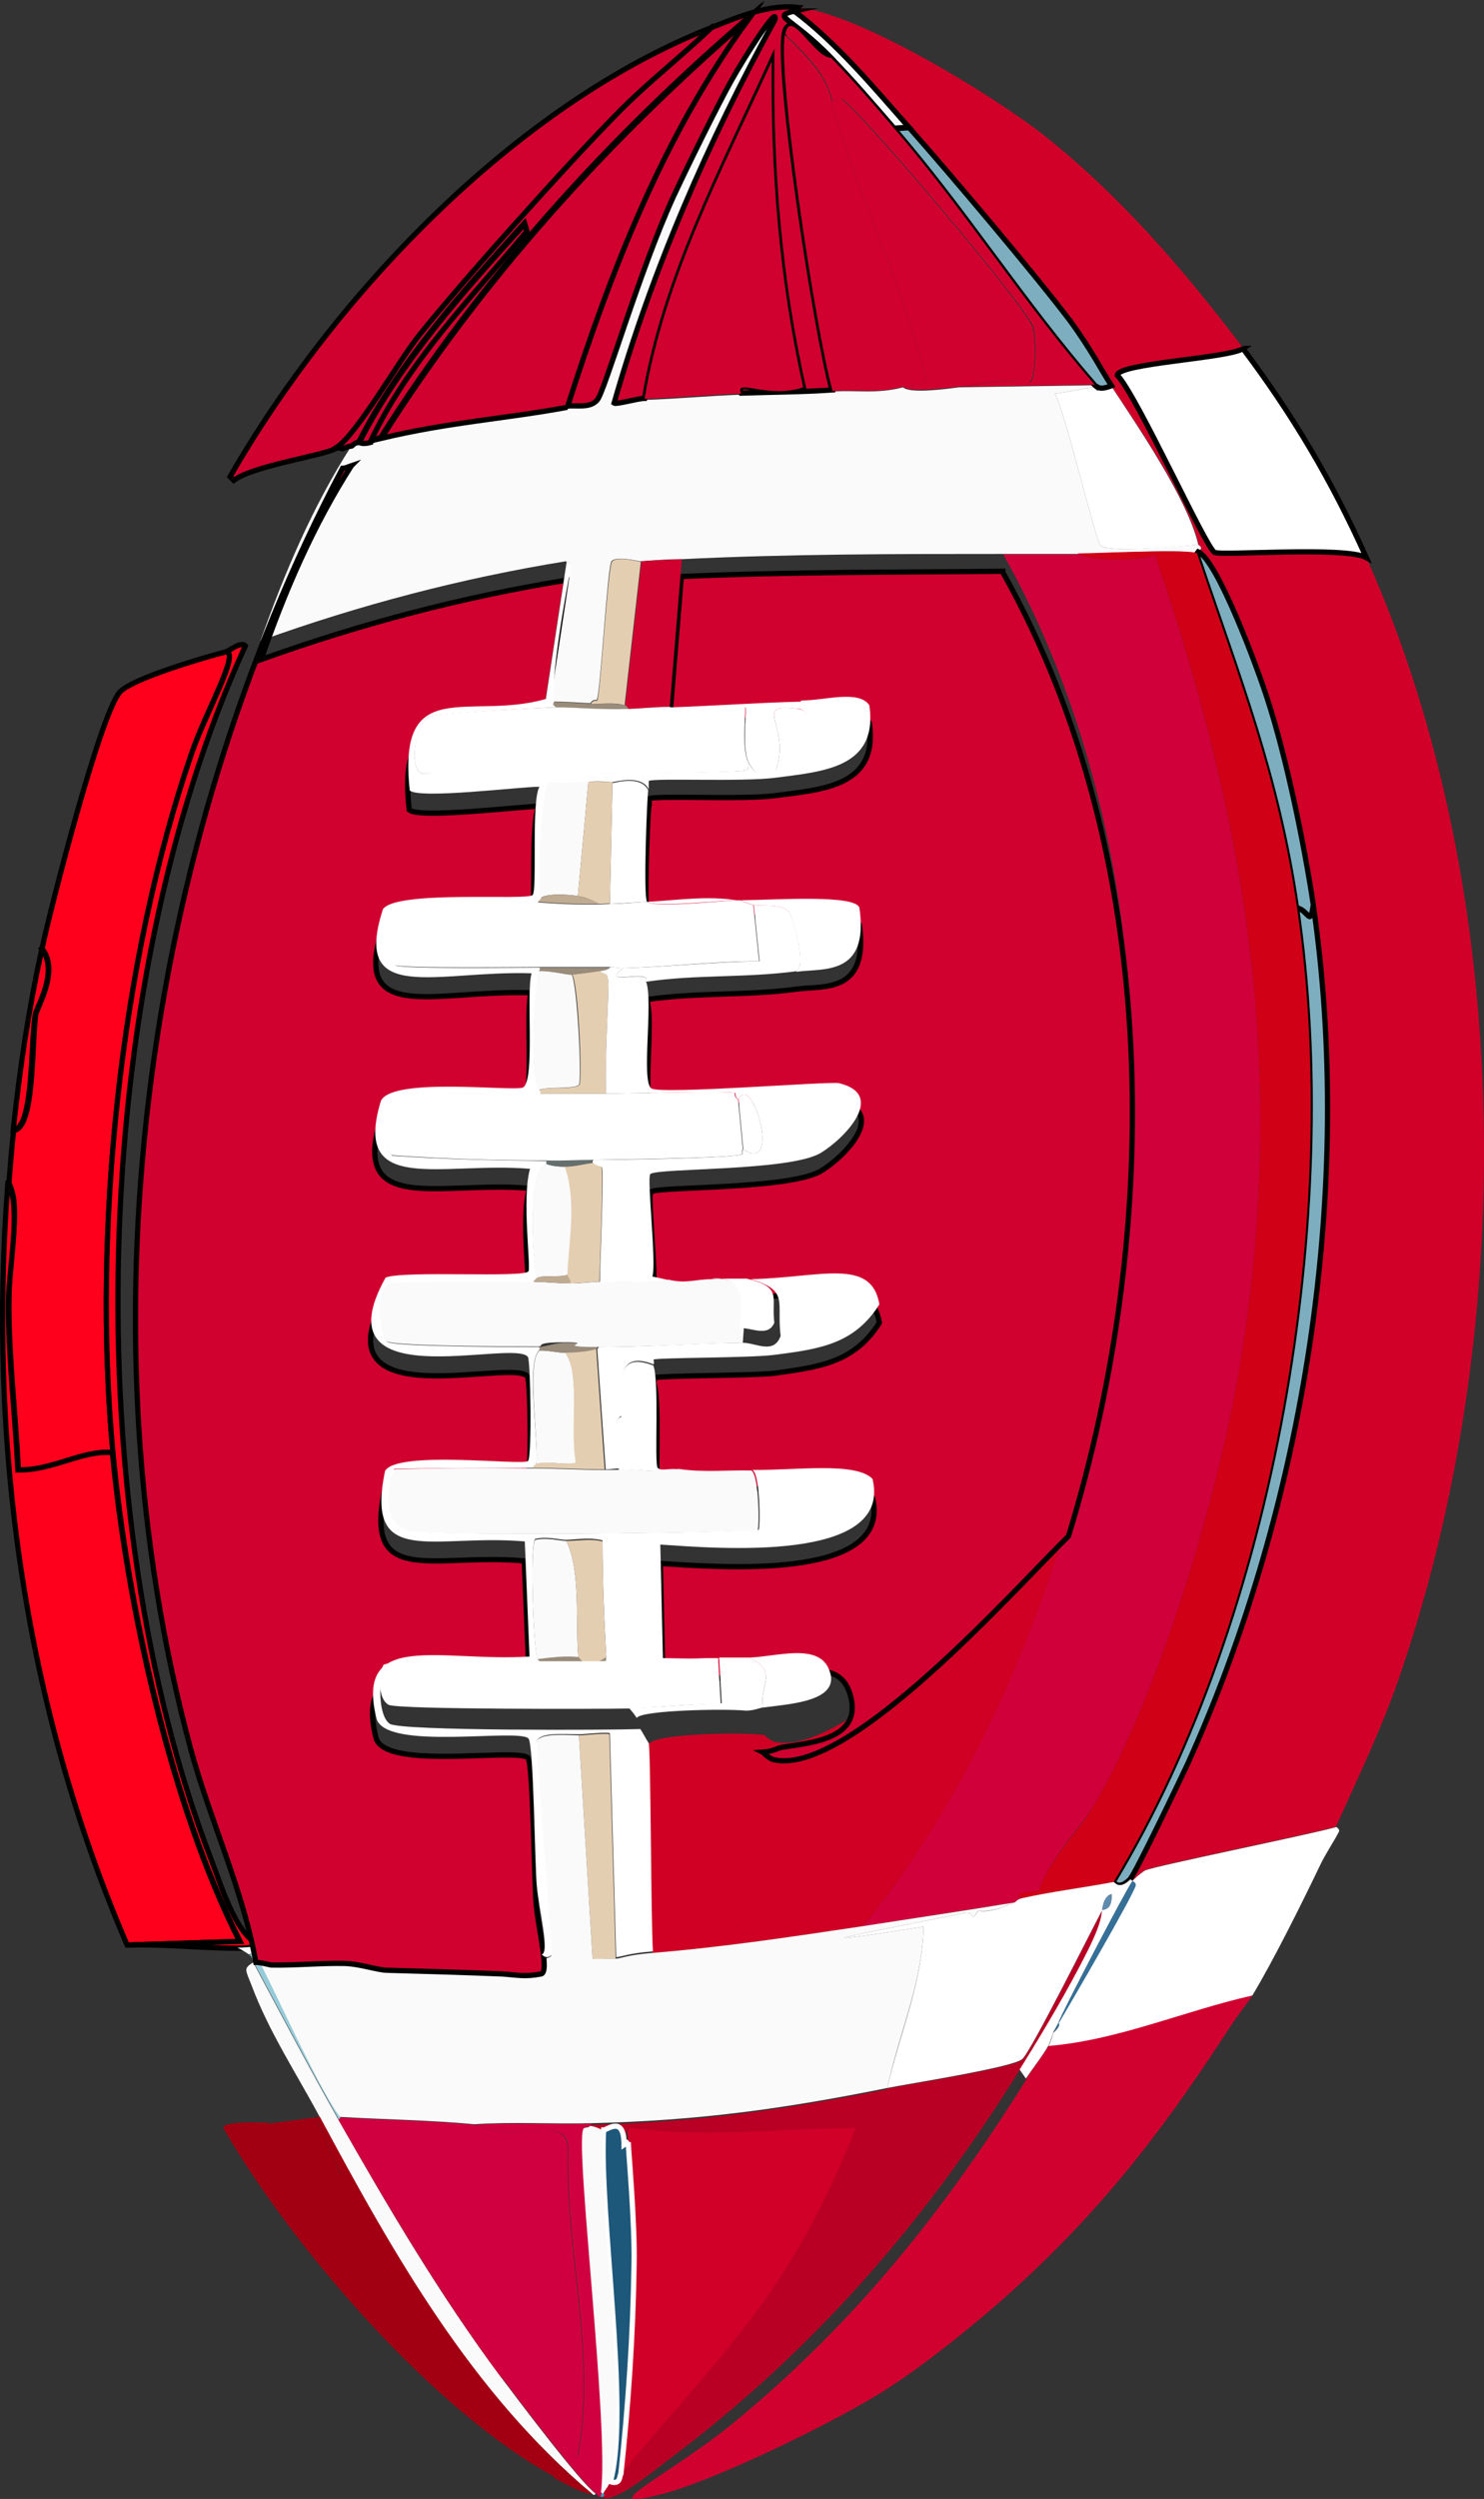 <?xml version="1.0" encoding="UTF-8"?>
<svg id="Layer_1" data-name="Layer 1" xmlns="http://www.w3.org/2000/svg" version="1.1" viewBox="0 0 282.5 475.5">
  <rect x="0" y="0" width="282.5" height="475.5" fill="#333333" stroke="none"/>
  <defs>
    <style>
      .cls-1 {
        fill: #656f6e;
      }

      .cls-1, .cls-2, .cls-3, .cls-4, .cls-5, .cls-6, .cls-7, .cls-8, .cls-9, .cls-10, .cls-11, .cls-12, .cls-13, .cls-14, .cls-15, .cls-16, .cls-17, .cls-18, .cls-19 {
        stroke-width: 0px;
      }

      .cls-20 {
        fill: #ff001c;
      }

      .cls-20, .cls-21, .cls-22, .cls-23, .cls-24, .cls-25 {
        stroke-miterlimit: 10;
      }

      .cls-20, .cls-21, .cls-22, .cls-24, .cls-25 {
        stroke: #000;
      }

      .cls-2 {
        fill: #e4ceb2;
      }

      .cls-3 {
        fill: #d00029;
      }

      .cls-4 {
        fill: #b90024;
      }

      .cls-5, .cls-22 {
        fill: #d0002f;
      }

      .cls-6 {
        fill: #d00017;
      }

      .cls-21, .cls-16 {
        fill: #fff;
      }

      .cls-7 {
        fill: #998c7b;
      }

      .cls-23 {
        fill: #1d5779;
        stroke: #fff;
      }

      .cls-8 {
        fill: #2c7ca0;
      }

      .cls-9 {
        fill: #357098;
      }

      .cls-10 {
        fill: #d00040;
      }

      .cls-11 {
        fill: #5f8bae;
      }

      .cls-12 {
        fill: #d00024;
      }

      .cls-24 {
        fill: #7daebf;
      }

      .cls-13, .cls-25 {
        fill: #fafafa;
      }

      .cls-14 {
        fill: #a20012;
      }

      .cls-15 {
        fill: #d0003a;
      }

      .cls-17 {
        fill: #96cbd9;
      }

      .cls-18 {
        fill: #bfaa92;
      }

      .cls-19 {
        fill: #349fc0;
      }
    </style>
  </defs>
  <path class="cls-3" d="M151.9,1.4c11.8,1.2,37.4,16.9,46.9,24.4,14.5,11.5,26.8,25.8,37.9,40.5-2.8,1.9-23.8,2.7-24,5.1,3.7,3.8,16.9,32.7,18.5,33.7,1.3.7,24.8-1.2,28.9,1,28.7,63.9,28.9,148.5,5.9,214.1-3.3,9.4-7.6,18.3-11.7,27.4-5,1.4-34.5,7.4-36.2,8.2-.8.4-2,1.5-2.5,2.1l-.4-.3c.9-.9,9.7-19.2,11-22,22.4-49.5,31.7-109.5,23.9-163.4-1.7-11.9-5.1-28-8.8-39.3-1.9-5.8-9.4-26.1-13.1-27.8,1.1-.9,0-1.2,0-1.4-1.9-8.6-11.6-22.7-16.6-30.2-1.8-2.7-3.7-6.8-8-12.5-6.4-8.6-22.8-27.9-30.6-36.7-6.8-7.7-13.6-15.9-21.8-22.1.1,0,.4-.5.7-.7h0Z"/>
  <path class="cls-5" d="M195.4,395.5c1.3-2.1,3-4.2,4.3-6.3,13.2-1.1,25.8-6.7,38.8-9.6-.4.7-3,3.9-5.2,7.4-12.9,19.8-24.7,34.8-42.5,50.6-6.4,5.6-14.6,12.2-21.7,16.8-9.2,6-33.3,17.8-43.6,20.3-13.5,3.4,2.4-4,14.4-13.9,23.1-19.1,39.8-40.1,55.6-65.3h-.1Z"/>
  <path class="cls-4" d="M168.9,397.4c3.9-.8,23.9-3.9,25.7-5.5,1.7-1.5,12.8-23.8,15.2-28.3-.1.4.3,1.5-2.6,7.4-3.8,7.8-8.5,15.5-13.1,22.9-18.1,29.1-39.6,53.8-67.2,74.4-3,2.3-9.9,8-12.2,6.9.5-.4,0-.7,0-.7.3-.6,1.1-1.5,1.3-2.2,2,.7,1.7-1.2,2-1.5,19-22.8,32.1-33.9,44.6-65.7-14.3,0-28.6,1.8-42.9,0-.9.6-.3,1.1-.4,2.7l-.9.6c0-5.7-3.2-2.8-3.9-2.8s-1-.7-2.5-.9l.3-.4c20.3-.5,36.4-2.8,56.3-6.7l.3-.2h0Z"/>
  <path class="cls-21" d="M236.6,66.3c9.6,12.8,16.9,25.1,23.5,39.8-4.1-2.2-27.7-.3-28.9-1-1.7-.9-14.8-29.9-18.5-33.7.1-2.3,21.2-3.2,24-5.1,0,0-.1,0-.1,0Z"/>
  <path class="cls-13" d="M48.2,373.4c5.4,10.1,10.6,20,16.2,29.9,9.6,16.9,19.5,33.7,31.1,49.2,3.4,4.5,14.8,19.7,17.9,22-.4.5-.6,0-.7,0-23-19.2-37.9-45.7-51.9-71.8-4.4-8.2-9.6-16.1-12.9-24.9-1.2-3.1-1.6-3.2.3-4.4h0Z"/>
  <g>
    <path class="cls-20" d="M43,124c2.8,0-3.9,11.5-6.5,19.3-13.7,39.8-18.9,91.2-15,133.1-5.9-.5-11.2,3.5-18,3.3-.5-10.4-1.8-21-1.8-31.4s2.4-18.4,0-23.2c.3-3.4.5-6.6.9-10,4-.4,3.4-16.1,4.2-22,.2-1.4,4.6-8.4,1.2-12.6,1.7-8,11.1-44.6,14.8-48.8,2.3-2.6,16.4-6.7,20.3-7.7h0Z"/>
    <path class="cls-20" d="M1.6,225.1c2.5,4.8,0,16.4,0,23.2,0,10.4,1.3,21,1.8,31.4,6.8.1,12.1-3.8,18-3.3,2.7,28.7,11.1,67.2,24.2,93l-21.4.7C4.6,324.6-2.3,274.4,1.5,225.1h.1Z"/>
    <path class="cls-20" d="M48.7,369.8s.8,0,2.9.5c-1.6,0-4.6.4-6.4.4-6.9,0-14-.8-20.9-.6l21.4-.7c-13.1-25.8-21.5-64.3-24.2-93-3.9-41.9,1.3-93.3,15-133.1,2.7-7.8,9.3-19.2,6.5-19.3.5,0,2.9-2.1,3.7-1.1-30,65.4-32.2,164.5-6.4,231.2,1.7,4.4,4.5,13.6,8.5,15.6h0Z"/>
    <path class="cls-20" d="M7.9,180.5c3.4,4.3-1,11.2-1.2,12.6-.9,5.9-.3,21.6-4.2,22,1.4-12.6,2.8-22.2,5.5-34.7h0Z"/>
  </g>
  <path class="cls-19" d="M114.8,474.4s.5.3,0,.7h-.7c.2-.3.3-.7.3-1,0,0,.4.3.4.3Z"/>
  <path class="cls-24" d="M250,172.2c7.8,53.8-1.5,113.9-23.9,163.4-1.3,2.8-10.1,21.2-11,22-2.2,2.2-3,.5-3.2.5,30.7-50.7,43.5-127,34.9-185.4,2.3.5,2.6,3.8,3.2-.5h0Z"/>
  <g>
    <path class="cls-13" d="M67,85.1s.5-.6,1.4-.8c0,0,.7.2,2.1,0,.7-.2,1.4-.7,2.1-.8,13.1-3.1,23.5-3.7,35.4-5.9,1.6-.3,4.3.5,5.8-1.2,1.3-1.6,7.9-24.5,14.5-38.7,2.4-5.2,8.5-17.6,11.1-22.2,2.5-4.3,9-14.7,8.2-11.4-12.6,23.1-23.3,47.7-30.6,72.9.4.3,4.6-.8,5.8-.9,6.1-.2,12.2-.8,18.4-1,5.8-.2,11.5-.3,17.3-.6,4.8-.3,8.4.5,13.4-.8,1.3,1.2,7.6.4,10.6,0l25.8-.4.4.3c-2.6.3-5.3,1-7.9,1.3,2,3.5,7.7,27.8,8.7,28.9,1.4,1.5,15.7,0,18.6-.2,0,.2,1.2.5,0,1.4l-.3.4c-1-1.1-19.3,0-22.7,0h-14.2c-20.4,0-40.8,0-61.2,1-2.6,0-5.1.2-7.8.4-.3,0-4.6-1.1-5.5,0-.8,1.1-2.1,25.2-2.8,26.4,0,0-.8-.2-1.2.6-2.4-.1-4.7-.3-7.1-.3-.8-3.9,2.2-21,3.3-26.2l-.9-.5c-19.8,3.2-39.2,8.3-58.1,15.1,4.5-12.8,9.9-25.5,17.2-36.9h.2,0Z"/>
    <path class="cls-16" d="M208.7,73.6c.1,0,.2.8,2.8-.2,5,7.6,14.6,21.6,16.6,30.2-2.9.3-17.1,1.7-18.6.2-1-1.1-6.7-25.4-8.7-28.9,2.6-.3,5.3-1,7.9-1.3h0Z"/>
  </g>
  <path class="cls-24" d="M250,172.2c-.6,4.3-.8,1-3.2.5-3.7-25.3-11-43.5-19-67.3l.3-.4c3.7,1.7,11.2,21.9,13.1,27.8,3.7,11.3,7,27.5,8.8,39.3h0Z"/>
  <path class="cls-24" d="M173,24.2c7.8,8.8,24.1,28.1,30.6,36.7,4.2,5.7,6.2,9.8,8,12.5-2.6,1-2.7,0-2.8.2l-.4-.3c-13.6-15.6-24.7-33.2-38.2-48.8l2.8-.2h0Z"/>
  <path class="cls-25" d="M151.2,2.1c8.2,6.2,15,14.4,21.8,22.1l-2.8.2c-3.9-4.5-7.9-9.2-12.1-13.5-7.5-7.7-11.4-7.8-6.9-8.8Z"/>
  <path class="cls-15" d="M205.2,105.3c2.5,1.5,10.9,1.5,14.7.4,17.5,51.4,25.1,98.1,16.4,152.4-4,25.1-15.3,63.8-28.1,85.5-2.5,4.1-8.9,10.7-10.4,16.2-2.8.2-4.9.6-3.3,1.4-.9.2-1.2.7-1.4.8-9.6,1.5-19.2,3-28.8,4.5,18.5-22.8,30.6-49.8,39.2-77.6,17.9-58.2,17.9-129.3-12.5-183.4h14.2v-.2h0Z"/>
  <path class="cls-12" d="M145.3,330c.1,0,1.1,1.2,2.4,1.5,14.5,2.6,45.9-32.8,55.8-42.6-8.5,27.9-20.7,54.9-39.2,77.6-13.4,2-26.6,4-40.1,5.1-.4-6-.4-37.7-.8-39.6.8-2.2,17.6-2.4,21.8-1.9h.1Z"/>
  <g>
    <path class="cls-10" d="M112.6,404.1l-.3.4c-.3.4-1,0-1.2.6-1.6,3.8,4.9,57,3.4,69,0,.3,0,.8-.3,1.1-.3-.2-.5-.5-.7-.7-3.1-2.3-14.5-17.5-17.9-22,4-1.4,11.1,17.8,14.5,14.6,3.5-19.5-2.5-38.8-1.9-58.3-.2-5.4-6.3-2.5-12.6-3.2-1.9-.2-4.8-1.3-5.2-1.3,7.4-.5,14.9,0,22.3-.2h0Z"/>
    <path class="cls-10" d="M90.3,404.3c.5,0,3.4,1.1,5.2,1.3,6.3.7,12.3-2.2,12.6,3.2-.6,19.6,5.4,38.8,1.9,58.3-3.3,3.3-10.5-16-14.5-14.6-11.6-15.6-21.5-32.4-31.1-49.2l.3-.4c8.5.5,17.1.6,25.6,1.4h0Z"/>
  </g>
  <path class="cls-2" d="M117.2,372.7c-.6,0-4.3.2-4.4,0l-2.6-42.5c.8,0,5.5-.5,5.8-.2l1.2,42.6h0Z"/>
  <path class="cls-3" d="M118.2,470.7c1.5-13,2.4-26.5,2.5-39.6,0-8-1.2-22.1-1.1-23.5,0-1.6-.6-2.1.4-2.7,14.3,1.9,28.5.1,42.9,0-12.5,31.8-25.6,42.9-44.6,65.7h0Z"/>
  <path class="cls-23" d="M119.6,407.6c0,1.4,1.3,15.5,1.1,23.5-.2,13.2-1.1,26.6-2.5,39.6-.3.3,0,2.2-2,1.5,3.7-13.4-2.2-51-1.3-66.9.7,0,3.9-2.9,3.9,2.8l.9-.6h0Z"/>
  <path class="cls-13" d="M112.3,404.5c1.5.2,2.4.9,2.5.9-.9,15.9,5,53.5,1.3,66.9-.2.7-1,1.6-1.3,2.2l-.4-.3c1.6-12.1-4.9-65.2-3.4-69,.2-.6.9-.2,1.2-.6h.1Z"/>
  <g>
    <path class="cls-22" d="M135.8,5.1c-5.9,5.6-12.3,10.6-18,16.4-9.3,9.5-29.6,32.1-38,42.5-3.7,4.7-11.9,18.8-15.6,21.2-2.3,1.5-15.8,3.3-19.7,6.2l-.7-.7C63.5,56.4,98.2,19.7,135.8,5.1Z"/>
    <g>
      <path class="cls-22" d="M135.8,5.1c5-2,10.6-4.3,16.1-3.7-.3.3-.6.7-.7.7-4.5,1.1-.6,1.1,6.9,8.8-3.1.2-7.8-9.7-8.8-4.5-1.4,7.9,6,56.5,9.1,67.8-5.8.4-11.5.4-17.3.6-1.4-3.1,5,1.1,11.8-1.2-4.6-20.5-6.2-41.1-6-62-9.5,20.9-20.4,41.4-24.2,64.2-1.2,0-5.4,1.2-5.8.9,7.2-25.2,17.9-49.8,30.6-72.9.8-3.3-5.8,7.1-8.2,11.4-2.6,4.6-8.7,17-11.1,22.2-6.5,14.2-13.1,37.1-14.5,38.7-1.4,1.7-4.2.9-5.8,1.2,8.3-26,18.3-51.9,34.6-74-27,23.2-51,49.8-70,79.9-.7.2-1.4.7-2.1.8,7.1-15.2,19.2-27.4,29.8-40.1l-.4-1.4c-11.6,12.8-23.7,26.2-31.5,41.6-.9.2-1.3.8-1.4.8-.6,0-1.2.3-1.7.5,0,0-.9-.2-1.1-.3,3.8-2.4,11.9-16.6,15.6-21.2,8.3-10.4,28.6-33,38-42.5,5.7-5.8,12.2-10.8,18-16.4h.1Z"/>
      <path class="cls-22" d="M108,77.5c-11.9,2.2-22.4,2.8-35.4,5.9C91.6,53.3,115.7,26.7,142.6,3.5c-16.3,22.2-26.3,48-34.6,74Z"/>
      <path class="cls-22" d="M70.5,84.2c-1.5.4-2,0-2.1,0,7.8-15.4,19.9-28.8,31.5-41.6l.4,1.4c-10.6,12.7-22.7,24.9-29.8,40.1h0Z"/>
    </g>
  </g>
  <path class="cls-6" d="M227.9,105.4c8,23.8,15.3,42,19,67.3,8.6,58.4-4.2,134.7-34.9,185.4-5.8,1.1-11.7,1.8-17.5,3.1-1.6-.9.5-1.2,3.3-1.4,1.5-5.5,8-12,10.4-16.2,12.8-21.7,24.1-60.4,28.1-85.5,8.7-54.3,1.1-101.1-16.4-152.4-3.8,1.1-12.2,1.1-14.7-.4,3.4,0,21.6-.9,22.7,0h0Z"/>
  <g>
    <path class="cls-16" d="M193.1,362c.2,0,.5-.6,1.4-.8,5.8-1.3,11.7-2,17.5-3.1.2,0,1,1.6,3.2-.5l.4.3c-1,1.2-13.5,25.1-14.1,27-.3.6-.7,1.3-1,1.8,0,.1-.6,1.9-.9,2.5-1.2,2.1-2.9,4.2-4.3,6.3l-1.2-1.7c4.6-7.4,9.2-15.1,13.1-22.9,2.9-5.9,2.4-7,2.6-7.4.1-.3,2,.2,1.8-3.1-1.6.4-1.7,3-1.8,3.1-2.4,4.5-13.5,26.8-15.2,28.3-1.8,1.6-21.8,4.7-25.7,5.5,2.3-10.2,6.7-20,6.9-30.7-32,5-4.7,0,7.3-2.5,2.3-.5,1.7.7,2.2.6.3,0,.7-1,1-1.1.4,0,1.9.6,6.8-1.6h0Z"/>
    <path class="cls-17" d="M64.8,402.9l-.3.4c-5.6-9.9-10.8-19.8-16.2-29.9-.3-.5-.2-1-.8-1.4,0,0,.4-.7,1.6.8,1.3,1.6,11.4,24.5,15.7,30.1Z"/>
    <g>
      <path class="cls-13" d="M51.6,370.3c6.4,1.6,35.2,2.1,44,1.8,2.9.1,4.3.5,7.4,0,0,0,.9,1.1,2,0l-3-40.2c0-2.2,5-1.8,8.2-1.7l2.6,42.5c.2.1,3.8,0,4.4,0,1.3-.1,2.1-.7,7-1.1,13.5-1.1,26.7-3.1,40.1-5.1,9.6-1.5,19.2-2.9,28.8-4.5-4.9,2.2-6.5,1.5-6.8,1.6-.3,0-.7,1.1-1,1.1-.5.1.1-1.1-2.2-.6-12,2.5-39.3,7.5-7.3,2.5-.2,10.7-4.7,20.4-6.9,30.7-19.9,4-35.9,6.2-56.3,6.7-7.4.2-14.9-.3-22.3.2-8.5-.8-17.1-.9-25.6-1.4-4.3-5.6-14.4-28.5-15.7-30.1-1.3-1.5-1.6-.7-1.6-.8-.7-.5-1.4-.9-2.2-1.3,1.8,0,4.7-.4,6.4-.4h0Z"/>
      <path class="cls-8" d="M95.6,372.1c-8.8.3-37.6-.1-44-1.8,4.4,0,9.6-.4,14-.3,3.1,0,6.3,1.2,8.2,1.3,7.3.2,14.5.4,21.8.7h0Z"/>
    </g>
    <g>
      <path class="cls-16" d="M254.3,347.6s.8.4.6.9c-.8,1.6-2.4,4-3.4,6-3.5,7.3-9.1,18.6-13.1,25.2-12.9,2.9-25.5,8.5-38.8,9.6.4-.6.9-2.4.9-2.5,1.7-1.5.9-1.7,1-1.8,2.6-4.5,13.9-23.8,14.6-26.1.1-.4-.3-.6-.6-.9.5-.6,1.8-1.7,2.5-2.1,1.7-.8,31.2-6.8,36.2-8.2h.1Z"/>
      <path class="cls-9" d="M201.5,384.9c.6-1.9,13.1-25.8,14.1-27,.3.2.7.4.6.9-.8,2.4-12,21.7-14.6,26.1h-.1Z"/>
      <path class="cls-9" d="M201.5,384.9s.7.3-1,1.8c.3-.5.6-1.2,1-1.8Z"/>
    </g>
    <path class="cls-11" d="M209.8,363.5c0-.2.2-2.7,1.8-3.1.2,3.3-1.7,2.8-1.8,3.1Z"/>
  </g>
  <g>
    <path class="cls-14" d="M51,404c.6,0,1.5.6,2.2.6,3.4,7.5,4.7,7.4,11.9,9.2,7.8,14.5,18.7,32.5,29.3,44.9,3.7,4.3,8.8,7.3,11.2,12.6-22.8-12.3-49.9-43.5-63.1-66.4,0-1.4,7.6-1,8.6-1h0Z"/>
    <path class="cls-14" d="M60.9,402.8c14,26.1,28.9,52.5,51.9,71.8-2.5-.3-5.1-2-7.3-3.1-2.3-5.4-7.5-8.3-11.2-12.6-10.5-12.4-21.5-30.4-29.3-44.9-.8-1.4-4.2-9.9-4.6-10.2-.8-.5-6.6,1-7.2.9-.6,0-1.6-.6-2.2-.6l9.8-1.3h.1Z"/>
    <path class="cls-14" d="M65,413.9c-7.2-1.8-8.5-1.7-11.9-9.2.6,0,6.4-1.4,7.2-.9.5.3,3.9,8.8,4.6,10.2h0Z"/>
  </g>
  <g>
    <path class="cls-22" d="M66.9,88.6c-7.3,11.4-12.8,24.1-17.2,36.9,18.9-6.8,38.3-11.9,58.1-15.1l-4,26.3c-14.6,4.2-28.4-4.9-25.9,17.4,1.8,1.7,20.9-.6,24.7-.7-1.6,2.6-.6,19.8-1.3,20.6s-26-1-28.5,2.7c-6,18.4,10.2,11.6,28.3,12.2-1.1,3.4.7,20.2-1.6,21.7-1.4.9-25.1-2.1-27.1,2.6-5.5,18.1,11.4,11.5,28.4,12.9-1.7,5.5.2,18.7-.3,19.5-.8,1.3-23.9-.2-27.2,1.2-13.1,23.3,24.4,11.5,27.1,15.1.6.8.8,19.2,0,19.8-1.1.9-25-2.1-27.2,1.9-3.9,18.6,9.1,11.9,26.6,13.4l.9,21.9c-16.8,1.1-33.4-5.2-29.1,11.9,2,6.1,27,1.7,28.9,3.7,1,1,1.2,24.5,1.6,28.2.4,4.4,2.5,12.6.9,12.9-3.1.6-4.5.2-7.4,0-7.3-.3-14.5-.5-21.8-.7-1.9,0-5.1-1.2-8.2-1.3-4.4-.1-9.6.4-14,.3-2.1-.5-2.7-.5-2.9-.5-2.4-13.7-8.7-27-12.4-40.6-21.4-79.2-9.3-171.4,28.9-243.7.6,0,1.1-.3,1.7-.5h0Z"/>
    <path class="cls-22" d="M190.9,108.9c30.4,54.1,30.4,125.2,12.5,183.4-10,9.8-41.4,45.3-55.8,42.6-1.3-.2-2.2-1.4-2.4-1.5,1.7-.1,3-.8,3.5-.9,5.7-.9,16-1.6,13-10.5-2.3-6.8-10.7-3-15.9-2.8-2,0-3.9-.1-6,0-.7,0-1.4,0-2.1.1l-11.5-.2-.5-21.6c10.6.6,44.2,3.6,40.4-12.5-3.3-3.3-14.8-1.6-22.9-1.7-4.5,0-9.4.4-13.8-.3-2-.3-3.9-.2-4.1-.3-.7-.7.4-17.2-.9-19.6.3-.2,0-.9,0-.9,1-.5,18.6-.4,23-.9,8.6-1.2,15.2-2,20-9.6-1.5-9-11.3-5.2-24.5-4.8h-7.4c-3,0-4.9.9-8.1.1-1-.3-2-.5-3.1-.7.8-2.5-1.1-18.8-.4-19.5,1.2-1.1,26.4-.4,32.4-4,4.5-2.7,12.7-11.1,3.5-13.3-1.7-.4-33.9,2.2-35.7,1-1.9-1.3.4-16.5-1-20.3,9.5-1.4,19-.7,28.6-2,5-.7,13.7,1,11.9-12.2-.9-2.5-15.3-1.5-22.6-1.4h-.7c-5.7-1-11.3,0-17,.3-.8-.7,0-20.2.2-21.3.2-.7,0-1.6,0-1.6,1-.7,17.8.2,24-.6,9.1-1.2,19.7-1.7,18-13.8-2-3-8.6-.9-13-.9-8.4.1-16.7.8-25.1,1.1l2.3-28.1c20.4-.9,40.8-.8,61.2-1h0v.2h-.1Z"/>
  </g>
  <g>
    <path class="cls-5" d="M141.1,74.9c-6.1.2-12.2.8-18.4,1,3.8-22.9,14.7-43.4,24.2-64.2-.2,20.9,1.4,41.5,6,62-6.8,2.3-13.2-1.9-11.8,1.2Z"/>
    <path class="cls-5" d="M158.2,19.1c5.1,17.8,13.3,34.4,18,52.3.4,2.5-2.2,1.7-4.3,2.2-5,1.3-8.6.5-13.4.8-3.2-11.3-10.5-59.9-9.1-67.8,3.6,3.7,7.8,7.4,8.9,12.6h0Z"/>
    <path class="cls-5" d="M158.1,10.9c4.2,4.3,8.2,8.9,12.1,13.5,13.5,15.6,24.6,33.2,38.2,48.8l-25.8.4c4.6-.4,8.9-1.9,13.6-.9,1.1-.7,1.1-9.1.5-10.6-2-4.6-32.6-40.8-36.4-43.3,0,0-1,.4-1.9.3-1.1-5.2-5.2-8.9-8.9-12.6.9-5.3,5.6,4.7,8.8,4.5h-.2Z"/>
    <path class="cls-5" d="M182.5,73.6c-3,.3-9.4,1.1-10.6,0,2.1-.5,4.7.3,4.3-2.2-4.7-17.9-12.9-34.5-18-52.3.9.2,1.9-.3,1.9-.3,3.8,2.5,34.4,38.6,36.4,43.3.7,1.6.7,10-.5,10.6-4.7-1-9,.5-13.6.9,0,0,.1,0,.1,0Z"/>
  </g>
  <path class="cls-5" d="M129.8,106.4l-2.3,28.1c-2.6,0-5.2.3-7.8.4-.3-.2-.6-.6-.7-.7l3.1-27.4c2.6-.2,5.1-.3,7.8-.4h-.1,0Z"/>
  <g>
    <path class="cls-2" d="M122,106.8l-3.1,27.4c-1.8-.6-4.4-.2-6.4-.3.4-.8,1.2-.5,1.2-.6.6-1.2,2-25.3,2.8-26.4.8-1.2,5.2,0,5.5,0h0Z"/>
    <path class="cls-7" d="M112.6,133.9c2,.1,4.6-.2,6.4.3.2,0,.4.4.7.7-5.9.3-10.8-.4-13.8-.3-1-.6-.4-1-.4-1,2.4,0,4.7.2,7.1.3Z"/>
  </g>
  <path class="cls-13" d="M101.3,279.4c4.6,0,9.2.3,13.8.3s1.9-.1,2.8-.2c3.7,0,7.6.9,11.3,0,4.5.7,9.3.2,13.8.3,1.5.6,1.6,11,1.2,11.4-8.3.5-64.2,1.2-67.3,0-4.2-1.7-3.4-8.1-2.1-11.6,8.8-.3,17.6-.3,26.4-.2h0Z"/>
  <path class="cls-16" d="M123.4,150.3c-.2,1-1,20.6-.2,21.3-2.4.1-4.7.3-7.1.4l.5-23c.4,0,5.4-1.6,6.8,1.4h0Z"/>
  <g>
    <path class="cls-16" d="M105.9,134.6c3-.1,7.9.5,13.8.3,2.6-.1,5.2-.4,7.8-.4,1.9,1.2,13.9-.4,14.3,0s-.9,8,.8,10.8c-.3.6.2,1.1-.8,1.3-3,.7-53.3.8-61.6.6-2.5-1.6-1-9.1,1.2-10.7,1.1-.9,21.3-1.8,24.5-1.9h0Z"/>
    <path class="cls-16" d="M152.6,133.4l-.6,1.5c-9.2-1.3-1.3,3.3-4.3,11.6-3.9.3-3.3,1.6-5-1.1-1.7-2.7-.4-10.4-.8-10.8s-12.4,1.2-14.3,0c8.4-.3,16.7-.9,25.1-1.1h0Z"/>
    <path class="cls-16" d="M152,134.9c3.2.4,1.9,6.2,2.5,10-.5.8-5.7,1.5-6.8,1.6,3-8.3-4.9-12.9,4.3-11.6Z"/>
  </g>
  <g>
    <path class="cls-16" d="M107.9,106.9l.9.5c-1.1,5.2-4.1,22.3-3.3,26.2,0,0-.6.4.4,1-3.3.1-23.4,1.1-24.5,1.9-2.1,1.6-3.7,9.1-1.2,10.7,8.3.1,58.6,0,61.6-.6,1-.2.5-.7.8-1.3,1.7,2.7,1.2,1.5,5,1.1,1.1,0,6.3-.8,6.8-1.6-.6-3.8.7-9.5-2.5-10l.6-1.5c4.4,0,11-2.1,13,.9,1.7,12-8.9,12.6-18,13.8-6.3.8-23,0-24,.6v1.6c-1.4-2.9-6.4-1.4-6.8-1.4-1.7,0-2.8-.3-4.6,0-5.1.5-7.3,0-7.6.3-1.1.9-2.3,19-1.4,21.9-.2.2-.4.5-.7.7-3.6,0-25.5,0-26.7.6-3.1,1.4-3.6,9.5-.4,11.4,1.2.7,24,.4,27.5.4.5.4,0,.5,0,.7-1.3,3.2-1.9,21.6,0,22.7.3.2.3.5,0,.7-3.5,0-25.9-.3-27.1.3-3,1.6-3.2,9-1.1,11.4,9.8.7,19.8.9,29.6,1v.7c-3.7-.8-3,17.7-1.9,21.7-.2.1-.4.5-.7.7-3.5,0-25.8-.2-27.1.3-3,1.1-2.3,8.8-.8,11,1.1,1,25.3,1,28.9,1,.3.2.3.4,0,.7-2.5,2.3,0,17.4-.5,21.6-.2.1-.4.5-.7.7-8.8,0-17.6,0-26.4.2-1.3,3.5-2.1,9.9,2.1,11.6,3.1,1.3,59,.6,67.3,0,.4-.4.3-10.9-1.2-11.4,8.2.1,19.7-1.6,22.9,1.7,3.9,16.1-29.7,13.2-40.4,12.5l.5,21.6,11.5.2c-7.4.3-14.8.7-22.3.9-.3-.4,0-.8,0-1.4-.4-7.4-.7-14.7-.7-22.1-2.3-.6-4.6-.2-6.9-.1-1.3,0-3.5-.7-5.9-.2-1.1.9-.3,21.3.4,22.8,0,.3,1,.5.4,1-4,0-28.2-.8-29.5.8-1.2,2.4-1.2,9.1,1,10.6,2,1.4,42.4,1.2,47.7,1,.4.6,1.5,2.6,1.6,2.7.4,1.9.4,33.6.8,39.6-4.9.4-5.7,1-7,1.1l-1.2-42.6c-.4-.3-5,.2-5.8.2-3.2,0-8.1-.5-8.2,1.7l3,40.2c-1.1,1.1-1.9,0-2,0,1.6-.3-.5-8.5-.9-12.9-.4-3.8-.6-27.2-1.6-28.2-1.9-2-26.9,2.4-28.9-3.7-4.3-17.1,12.3-10.8,29.1-11.9l-.9-21.9c-17.5-1.5-30.5,5.3-26.6-13.4,2.2-4,26.1-1,27.2-1.9.8-.6.5-19,0-19.8-2.6-3.6-40.1,8.2-27.1-15.1,3.3-1.4,26.4.1,27.2-1.2.5-.8-1.3-14,.3-19.5-17-1.4-33.9,5.2-28.4-12.9,2.1-4.7,25.7-1.7,27.1-2.6,2.3-1.4.5-18.2,1.6-21.7-18.1-.6-34.3,6.2-28.3-12.2,2.5-3.7,27.6-1.6,28.5-2.7s-.3-18,1.3-20.6c-3.8,0-22.9,2.4-24.7.7-2.4-22.3,11.3-13.2,25.9-17.4l4-26.3h0v.2h0Z"/>
    <path class="cls-16" d="M145.2,281.3c2.8-2.5,5.5,13.2.6,10.9l-.6-10.9Z"/>
  </g>
  <g>
    <path class="cls-13" d="M112,148.8l-2,21.7c-1.4-.3-6-.6-7.1.4-.9-2.9.4-21,1.4-21.9.3-.3,2.5.2,7.6-.3h0Z"/>
    <path class="cls-2" d="M116.6,148.9l-.5,23c-.7,0-1.4.1-2.1.1-1.2-.7-2.6-1.3-4-1.5l2-21.7c1.8-.2,2.9,0,4.6,0h0Z"/>
    <path class="cls-18" d="M103,170.9c1.1-1,5.6-.7,7.1-.4,1.4.3,2.8.8,4,1.5-6.7.1-11.1-.4-11.7-.4.2-.2.4-.5.7-.7h0Z"/>
  </g>
  <g>
    <path class="cls-13" d="M107.8,293.2c2.8,5.6,1.7,15.4,2.3,22.2-2.5-.3-5.3,0-7.8.4-.7-1.6-1.5-21.9-.4-22.8,2.4-.5,4.6.2,5.9.2h0Z"/>
    <path class="cls-2" d="M115.4,315.4c-4.2,2.8-5,0-5.3,0-.6-6.8.5-16.6-2.3-22.2,2.3,0,4.6-.5,6.9.1,0,7.4.3,14.7.7,22.1Z"/>
    <path class="cls-7" d="M110.1,315.3c.3,0,1.1,2.9,5.3,0,0,.6-.2,1,0,1.4-4.3.1-8.5,0-12.7,0,.5-.6-.3-.8-.4-1,2.5-.3,5.3-.7,7.8-.4Z"/>
  </g>
  <g>
    <path class="cls-13" d="M102.7,184.7c2.1,0,5.2.7,6.1.7,1.1,1.6,2,20.1,1.4,21-.7.9-6.2.3-7.6,1-1.7-1-1.1-19.5,0-22.7h0Z"/>
    <path class="cls-2" d="M114.1,184.8c1.5.9,1.4,0,1.7,1.9.2,1.1-.8,17-.4,21.4h-12.7c.3-.2.3-.5,0-.7,1.3-.7,6.9,0,7.6-1,.6-.9-.2-19.4-1.4-21,.3,0,4.7-.5,5.3-.7h0Z"/>
    <path class="cls-7" d="M116.1,184c-.5.7-1.4.7-2.1.8-.6.1-5,.7-5.3.7-.9,0-3.9-.8-6.1-.7,0-.2.4-.4,0-.7h13.5Z"/>
  </g>
  <g>
    <path class="cls-13" d="M102.6,257c1.7-.1,3.5.4,5,.4,3,3.8.9,14.1,2.1,21-1.9.5-6.3-.6-7.6.3.5-4.2-1.9-19.4.5-21.6h0Z"/>
    <path class="cls-2" d="M113.5,256.7l1.6,22.9c-4.7,0-9.2-.3-13.8-.3.2-.2.4-.6.7-.7,1.3-.8,5.7.3,7.6-.3-1.2-6.9,1-17.1-2.1-21,1.6,0,4.5-.2,6-.7h0Z"/>
    <path class="cls-7" d="M113.8,256.3l-.3.4c-1.5.5-4.4.7-6,.7s-3.3-.5-5-.4c.3-.3.3-.5,0-.7,1.2,0,3.1-.8,5.1-.8,6.2,0,5.9.9,6.2.9h0Z"/>
  </g>
  <g>
    <path class="cls-16" d="M101.3,316.1h12.1c7.1-.1,14.1-.4,21.3-.6h2l.5,8.7c-5.9,0-11.8.7-17.7.9-5.1.1-43.6.2-45.5-.7-2.1-1.1-2-5.8-1-7.6,1.3-1.1,24.3-.5,28.1-.6h.2Z"/>
    <g>
      <path class="cls-16" d="M136.8,315.4h5.7c6,2.5,1.8,5.6,2.8,9.5-.5,0-1.7.6-3.3.6-4-.4-20-.1-20.8,1.4,0-.1-1.1-1.6-1.5-1.9,5.9-.1,11.7-.8,17.7-.9l-.5-8.7h0Z"/>
      <path class="cls-16" d="M145.3,324.9c-1-3.8,3.2-7-2.8-9.5,5-.1,13-2.8,15.2,2,2.9,6.3-7.1,6.8-12.4,7.5Z"/>
    </g>
  </g>
  <path class="cls-16" d="M124.3,259.7c1.3,2.4.2,18.9.9,19.6s2.1,0,4.1.3c-3.7.8-7.6-.1-11.3,0l-1.7-1.1c.3-10,1.9-8.5,2-9,.6-3.8-2.3-12.9,6-9.7h0Z"/>
  <g>
    <path class="cls-13" d="M101.5,243.9c2.3,0,4.7.3,7.1.3s3.8-.3,5.6-.3c4.4,0,8.7,0,13.1-.4,3.3.8,5.2-.1,8.1-.1,7.5-1,6.4,6.4,6,12.1-9.2.2-18.4.8-27.6.8s0-.9-6.2-.9-3.9.8-5.1.8c-3.6,0-27.8,0-28.9-1-1.5-2.2-2.2-9.9.8-11,1.3-.5,23.5-.3,27.1-.3h0Z"/>
    <path class="cls-16" d="M141.4,255.5c2.5,0,5.9,2.3,7.2-1.3-.8-6.6,1.7-8.6-5.7-10.8,13.3-.3,23-4.2,24.5,4.8-4.8,7.6-11.4,8.5-20,9.6-4.3.6-21.9.5-23,.9,0,0,.2.7,0,.9-8.3-3.2-5.4,6-6,9.7,0,.5-1.7-1-2,9l1.7,1.1c-.9,0-1.8.2-2.8.2l-1.6-22.9.3-.4c9.2,0,18.4-.7,27.6-.8h-.1Z"/>
    <path class="cls-16" d="M142.2,243.3c6.8,1.7,4.6,3.3,5.2,8.4-1.2,2.8-4.3.9-6.6,1,.4-4.4,1.4-10.1-5.5-9.4h6.9Z"/>
  </g>
  <g>
    <path class="cls-16" d="M102.3,171.7c.6,0,5,.5,11.7.4.7,0,1.4-.1,2.1-.1,2.4,0,4.7-.3,7.1-.4,1.3,1.2,14.4-.2,17-.3h.7c.5.3,2.3.9,2.5.9l1.1,10.7c-8.6,0-17.4,1.1-26,1.3-.8,0-1.7-.2-2.5-.2h-13.5c-3.5,0-26.3.3-27.5-.4-3.1-1.8-2.6-9.9.4-11.4,1.2-.6,23.1-.6,26.7-.6h.2Z"/>
    <path class="cls-16" d="M151.6,184.8c2-.9-.7-10.6-1.5-11.4-1.6-1.5-4.6-.9-6.6-1.2-.2,0-2-.6-2.5-.9,7.2-.1,21.7-1.1,22.6,1.4,1.9,13.1-6.9,11.5-11.9,12.2h-.1Z"/>
    <path class="cls-16" d="M118.6,184.2c8.6-.2,17.3-1.2,26-1.3l-1.1-10.7c2.1.3,5-.3,6.6,1.2.9.8,3.5,10.6,1.5,11.4-9.5,1.3-19.1.6-28.6,2,1-2.7-9,1.1-4.4-2.6h0Z"/>
    <path class="cls-16" d="M140.2,171.3c-2.6,0-15.7,1.4-17,.3,5.6-.3,11.3-1.2,17-.3Z"/>
  </g>
  <g>
    <path class="cls-13" d="M104.1,221.5c1.1.4,2.4.5,3.6.5,2.2,6.6.8,13.8.5,20.5-1.4.7-4.9,0-6,.7-1-4-1.8-22.5,2-21.7h0Z"/>
    <path class="cls-1" d="M112.9,220.6c-.3.3-.3.5,0,.7-1.7.2-3.6.6-5.3.7-1.2,0-2.5-.1-3.6-.5v-.7c2.9,0,5.9-.1,8.8-.1h0Z"/>
    <path class="cls-18" d="M102.1,243.2c1.1-.7,4.6,0,6-.7,0,.4.9,1.3.5,1.7-2.4,0-4.8-.3-7.1-.3.2-.2.4-.6.7-.7h0Z"/>
    <path class="cls-2" d="M112.9,221.3c.9.6,1.5.5,1.6.8.4,1-.3,18.8-.4,21.8-1.8,0-3.7.3-5.6.3.4-.4-.5-1.3-.5-1.7.3-6.7,1.8-14-.5-20.5,1.7,0,3.6-.5,5.3-.7h0Z"/>
  </g>
  <g>
    <path class="cls-16" d="M102.6,208.1h12.7c3.3,0,23.5-.6,24.6-.1,0,0-.2.8.6,1.2l.9,9.5c-.3.2,0,.8-.1.9-1.2.8-25,1-28.4,1.1-2.9,0-5.9.2-8.8.1-9.8,0-19.9-.3-29.6-1-2.1-2.4-1.9-9.8,1.1-11.4,1.2-.6,23.5-.2,27.1-.3h0Z"/>
    <path class="cls-16" d="M116.1,184c.8,0,1.7.2,2.5.2-4.6,3.7,5.4,0,4.4,2.6,1.4,3.8-1,19,1,20.3,1.8,1.2,34-1.4,35.7-1,9.2,2.2,1,10.6-3.5,13.3-5.9,3.5-31.1,2.8-32.4,4-.7.7,1.2,16.9.4,19.5,1,.2,2,.4,3.1.7-4.3.4-8.7.3-13.1.4,0-3,.8-20.8.4-21.8,0-.3-.7-.2-1.6-.8-.3-.2-.3-.5,0-.7,3.4,0,27.3-.3,28.4-1.1,0,0-.2-.7.1-.9,7.4,4.8,1.6-14.9-.9-9.5-.8-.4-.5-1.2-.6-1.2-1.1-.5-21.3.1-24.6.1-.4-4.4.6-20.4.4-21.4-.3-1.8-.2-1-1.7-1.9.7-.1,1.6-.2,2.1-.8h-.1Z"/>
    <path class="cls-16" d="M141.5,218.7l-.9-9.5c2.5-5.4,8.3,14.3.9,9.5Z"/>
  </g>
</svg>